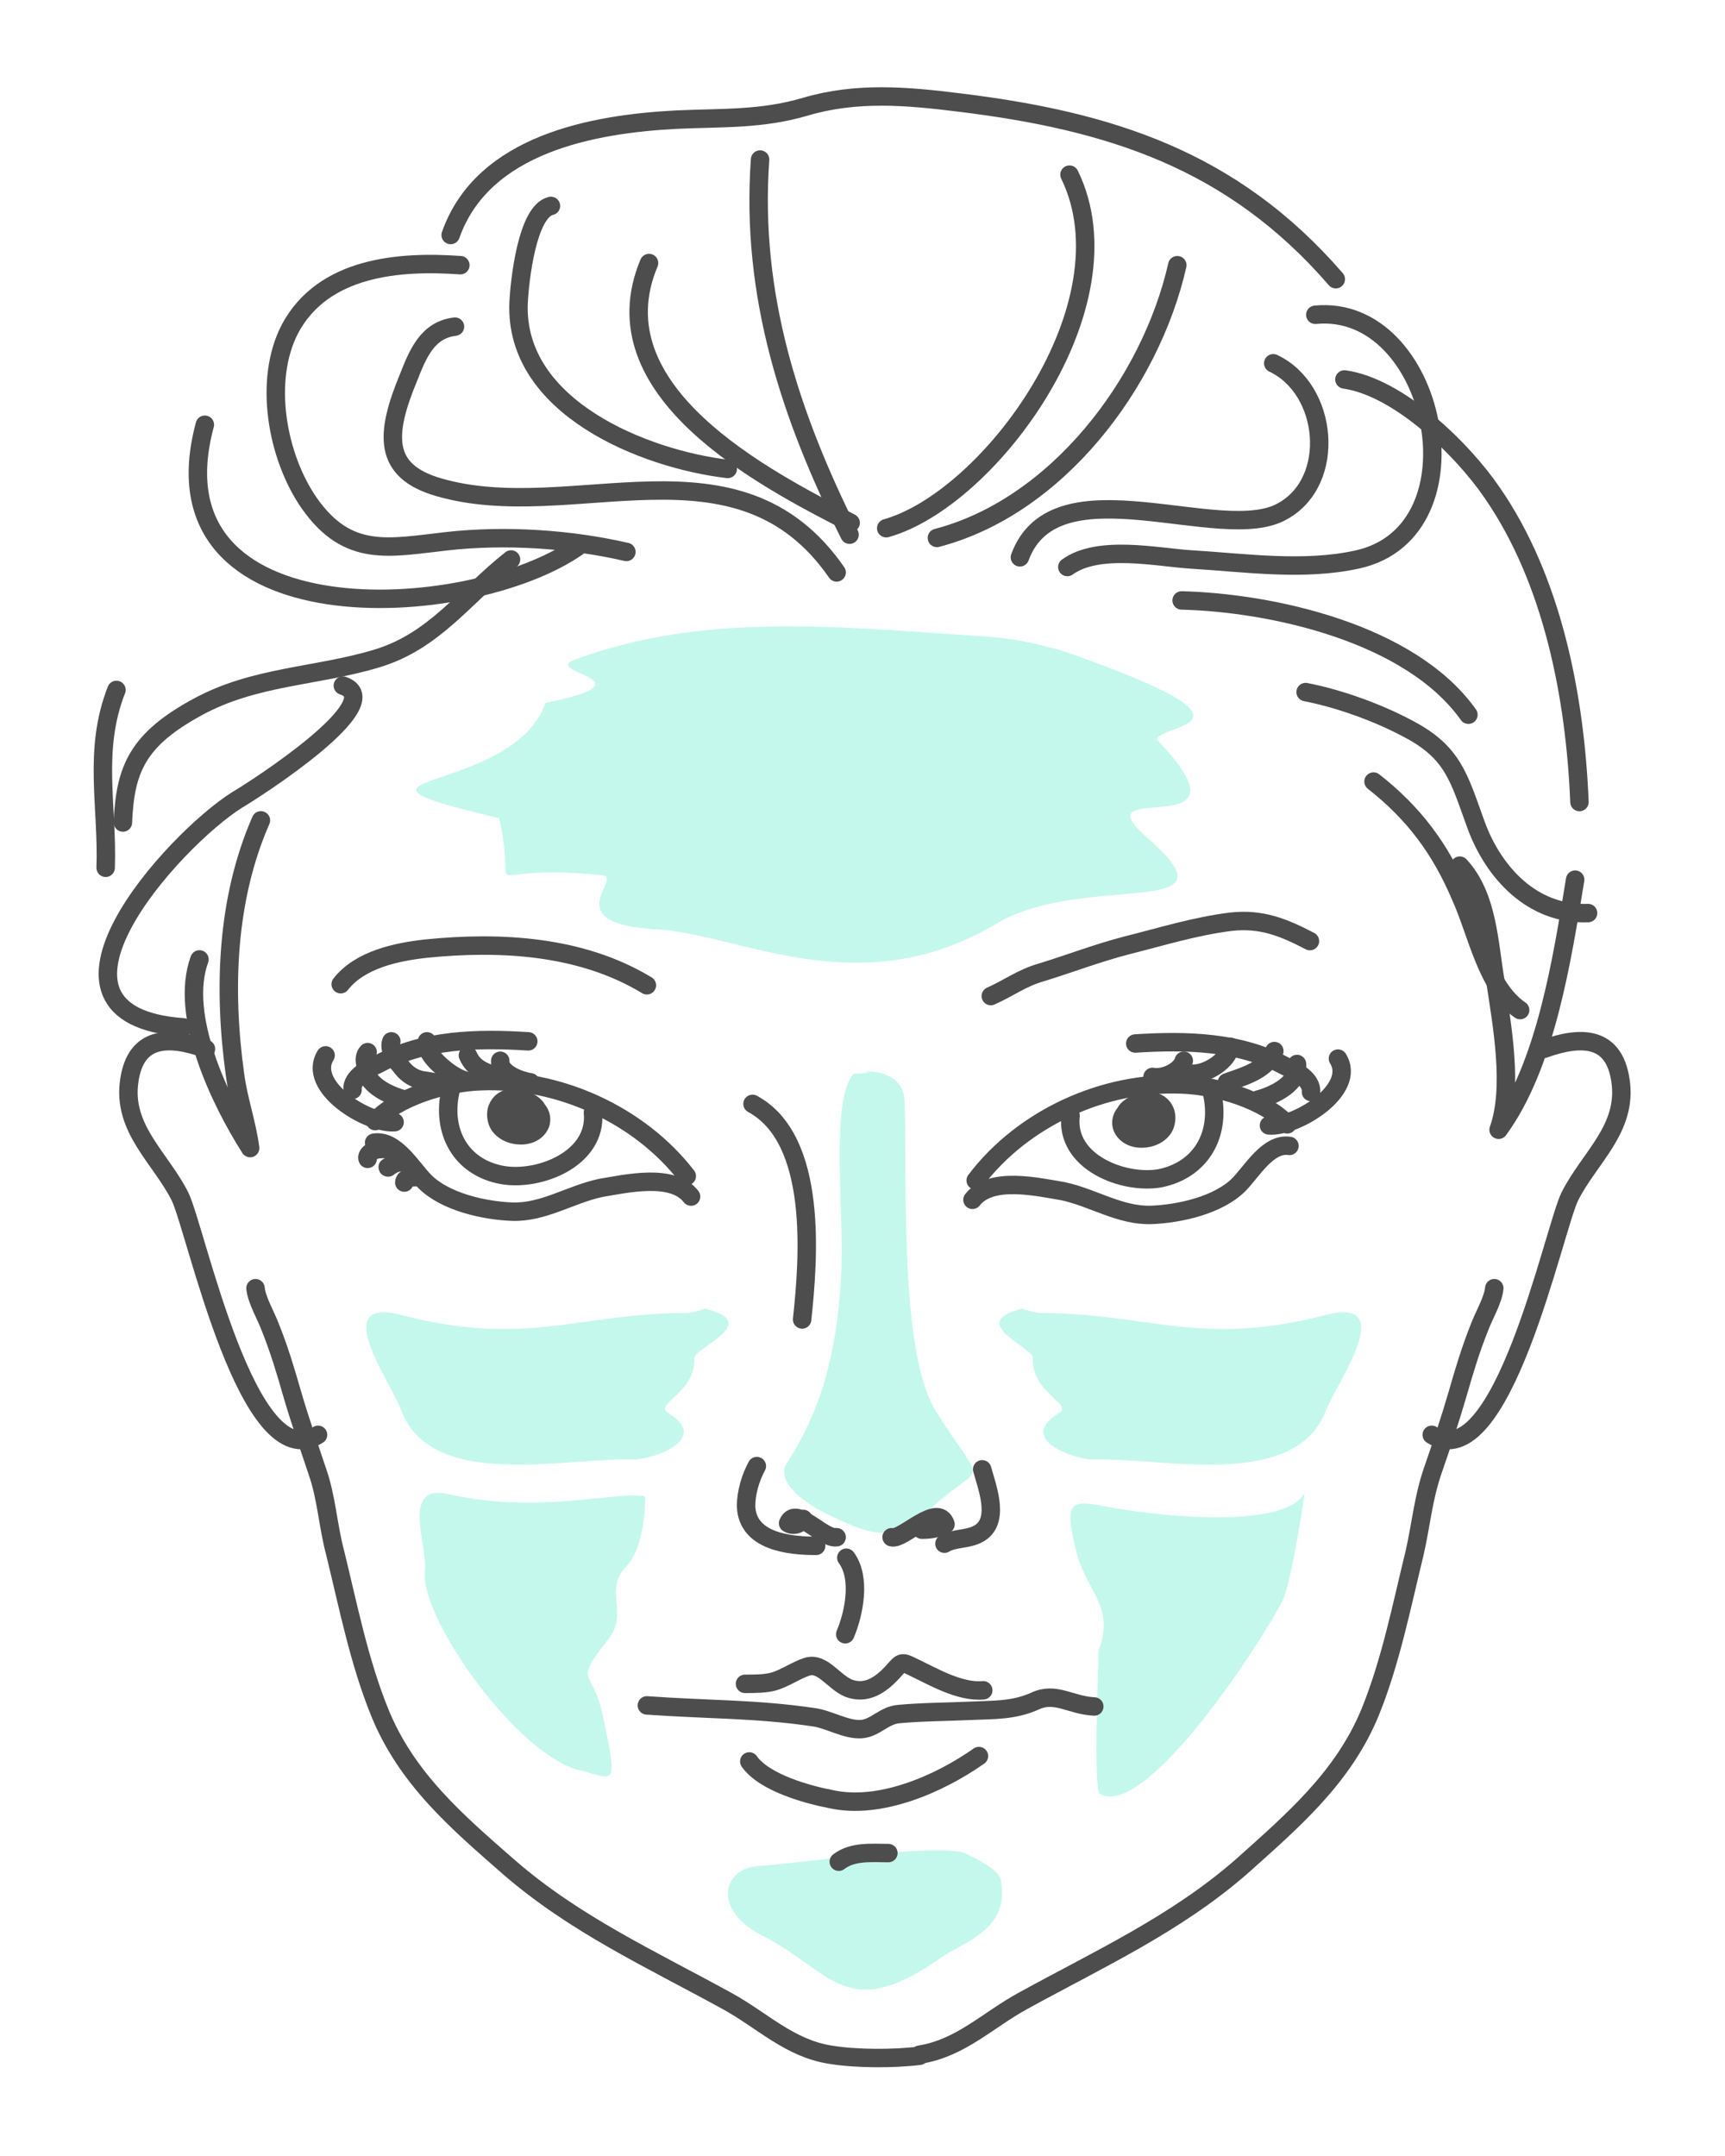 <?xml version="1.0" encoding="utf-8"?>
<!-- Generator: Adobe Illustrator 19.0.0, SVG Export Plug-In . SVG Version: 6.00 Build 0)  -->
<svg version="1.1" id="Layer_1" xmlns="http://www.w3.org/2000/svg" xmlns:xlink="http://www.w3.org/1999/xlink" x="0px" y="0px"
	 viewBox="-340 198.3 160 200" style="enable-background:new -340 198.3 160 200;" xml:space="preserve">
<style type="text/css">
	.st0{opacity:0.7;fill:#ADF5E4;enable-background:new    ;}
	.st1{fill:none;stroke:#4D4D4D;stroke-width:1.71;stroke-linecap:round;stroke-linejoin:round;stroke-miterlimit:10;}
</style>
<g id="Layer_1_2_">
	<g id="Layer_1_1_">
	</g>
	<g id="col:_light_green">
	</g>
	<g id="col:_orange">
	</g>
</g>
<g id="col:_red">
</g>
<g id="col:_light_green_1_">
</g>
<g id="lines_1_">
	<g>
		<path id="XMLID_1742_" class="st0" d="M-250.3,370.3c-2-1.2-16.6,1-19.4,1.1c-3.2,0.2-4.3,4,0.3,6.4c6.7,3.4,7.8,8.3,16.7,2.1
			c2.1-1.5,6.5-2.6,5.5-7.3C-247.4,371.7-249.7,370.6-250.3,370.3L-250.3,370.3z M-260.8,297.9c-2.3,2.4-0.8,13.5-1.2,19
			c-0.4,7.1-1.9,12.3-5,17.1c-1.2,1.8,1.9,3.8,3.2,4.5c3.3,1.6,6.4,3.3,9.3,0.5c5.9-5.7,6.2-2,1.3-9.8c-3.5-5.7-2.6-22.1-2.9-28.8
			c-0.1-3.5-5.5-2.6-3-2.6L-260.8,297.9z M-243.5,320.1c10,0,14.8,3.2,26.4,0.2c6.9-1.8,1.2,6.1,0.1,8.8c-2.8,7.5-15.2,4.4-21.4,4.6
			c-1.6,0.1-7.5-1.8-3.4-4.3c1.4-0.9-2.5-1.8-2.4-5.1c0.1-1-6.3-3.3-1-4.6C-244.9,319.8-243.9,320.1-243.5,320.1L-243.5,320.1z
			 M-219,336.8c-2,3.6-14.8,2-18.7,1.2c-3.3-0.7-3.4,0.1-2.6,3.7c0.9,4.3,3.8,5.4,2.2,9.7c0,0.1-0.5,13,0.1,13.3
			c4.3,2.5,15.3-14.5,17-18C-220.2,345-218.9,336.5-219,336.8L-219,336.8z M-280.2,337.1c-2.7-0.5-9.8,1.7-18.2-0.2
			c-4.5-1-1.9,4.7-2.2,7.2c-0.4,4.4,8.6,17,14.3,18.4c3.3,0.8,3.7,1.9,2.2-5.1c-0.9-4.4-2.8-2.8,0.5-7c2-2.5-0.5-4.5,1.7-6.8
			C-280.1,341.7-280.1,337.1-280.2,337.1L-280.2,337.1z M-276.3,320.1c-10,0-14.8,3.2-26.4,0.2c-6.9-1.8-1.1,6.1-0.1,8.8
			c2.8,7.5,15.1,4.4,21.4,4.6c1.6,0.1,7.5-1.8,3.4-4.3c-1.4-0.9,2.5-1.8,2.4-5.1c0-1,6.4-3.3,1-4.6
			C-274.9,319.8-275.9,320.1-276.3,320.1L-276.3,320.1z M-249.2,257.3c-12.7-0.8-25.4-2.3-37.5,2.2c-3.2,1.2,7.7,1.9-2.7,4
			c-3.1,8.8-22.5,6.4-4.3,10.7c1.9,8.3-2.8,4,9.6,5.3c1.9,0.2-4.3,4.5,4.9,5c7.8,0.4,18.8,7.1,31.6-0.5c8.2-4.9,22.9-0.2,14.1-7.9
			c-6.9-6,10.7,1.1,0.8-9.2c0.4-1.5,10.7-1.2-6.7-7.5C-242.5,258.2-245.8,257.5-249.2,257.3L-249.2,257.3z"/>
		<g id="XMLID_1601_">
			<path id="XMLID_1660_" class="st1" d="M-320.9,295.6c-3.6-1.3-6.5-1.1-7.1,2.9c-0.7,4.5,2.9,7.2,4.7,10.8
				c1.5,3.1,6.3,26.2,12.8,22.1"/>
			<path id="XMLID_1659_" class="st1" d="M-308.2,261.9c4.5,1.5-8.1,9.6-9.8,10.6c-5.9,3.7-20.7,20-5,21.1"/>
			<path id="XMLID_1658_" class="st1" d="M-328.6,274.6c0.2-5,1.4-7.7,6.9-10.7c5.3-2.9,10.9-2.8,16.6-4.5c5.4-1.6,8.2-5.8,12.5-9.2
				"/>
			<path id="XMLID_1657_" class="st1" d="M-321,237.7c-5.4,20,24.5,18.4,34.6,11.3"/>
			<path id="XMLID_1656_" class="st1" d="M-281.9,249.5c-5.2-1.2-11.2-1.6-16.6-1c-5.4,0.6-9.2,1.6-12.8-3.5
				c-3-4.3-4.3-11.4-1.8-16.2c3.1-5.8,10.2-6.3,15.8-5.9"/>
			<path id="XMLID_1655_" class="st1" d="M-297.8,228.6c-2.5,0.3-3.4,2.4-4.3,4.7c-2.2,5.3-2.4,8.7,2.8,10.2
				c12.4,3.6,27.7-5.4,36.9,7.9"/>
			<path id="XMLID_1654_" class="st1" d="M-288.9,217.4c-2.2,0.5-2.9,6.9-3,9c-0.4,9.7,11.7,14.5,19.4,15.4"/>
			<path id="XMLID_1653_" class="st1" d="M-279.8,222.7c-5,11.9,10.7,20,18.7,24.1"/>
			<path id="XMLID_1652_" class="st1" d="M-257.8,247.3c9.6-2.7,22.9-20.7,17-32.8"/>
			<path id="XMLID_1651_" class="st1" d="M-253.1,248.2c11.1-2.9,19.8-14.3,22.3-25.3"/>
			<path id="XMLID_1650_" class="st1" d="M-241,250.9c2.9-2.1,8.3-0.9,11.5-0.7c5,0.3,10.4,1.1,15.4,0c11.8-2.6,7.3-23.8-3.9-22.7"
				/>
			<path id="XMLID_1649_" class="st1" d="M-245.4,250c3.3-9,18.8-1,24.4-4.3c5-2.8,4.2-11.3-0.9-13.7"/>
			<path id="XMLID_1648_" class="st1" d="M-230.4,254c8.3,0.2,21.2,3,26.6,10.6"/>
			<path id="XMLID_1647_" class="st1" d="M-218.9,262.5c3.1,0.6,6.7,1.9,9.5,3.4c4.2,2.2,4.7,4.5,6.3,8.9c1.6,4.4,5.2,8.4,10.4,8.2"
				/>
			<path id="XMLID_1646_" class="st1" d="M-212.6,270.8c3.7,2.9,6.2,6.2,8.1,10.7c1.5,3.3,2.4,8.4,5.5,10.5"/>
			<path id="XMLID_1645_" class="st1" d="M-330.2,278.8c0.2-5.7-1.2-10.9,1-16.5"/>
			<path id="XMLID_1644_" class="st1" d="M-298.2,220.1c3-8.5,13.3-10.3,20.9-10.7c4.4-0.2,7.9,0,12-1.2c4.7-1.4,9.4-1,14.2-0.4
				c14,1.7,25.4,5.3,35,16.4"/>
			<path id="XMLID_1643_" class="st1" d="M-215.3,233.5c5,0.7,10.9,6.4,13.7,10.5c5.6,8.1,7.7,18.9,8.1,28.7"/>
			<path id="XMLID_1642_" class="st1" d="M-269.5,213.1c-0.9,12.6,2.8,23.8,8.3,34.8"/>
			<path id="XMLID_1641_" class="st1" d="M-321.5,287.3c-1.9,5.2,1.9,13.1,4.7,17.5c-0.3-2.3-1.1-4.5-1.4-6.8
				c-1.1-7.9-0.8-16.3,2.4-23.6"/>
			<path id="XMLID_1640_" class="st1" d="M-196.8,295.6c3.6-1.3,6.5-1.1,7.1,2.9c0.7,4.5-2.9,7.2-4.7,10.8
				c-1.5,3.1-6.3,26.2-12.8,22.1"/>
			<path id="XMLID_1639_" class="st1" d="M-201.4,317.8c-0.1,1.1-1,2.6-1.4,3.7c-0.8,2-1.4,4-2,6.1c-0.7,2.4-1.5,4.8-2.3,7.1
				c-0.9,2.6-1.1,5.1-1.7,7.7c-1.2,4.9-2.2,10-4.1,14.7c-2.5,6.1-7.2,10.1-12,14.4c-6.1,5.3-13.1,8.5-20.2,12.4
				c-3.3,1.8-5.8,4.4-9.6,5v0.1c-2.4,0.3-5.9,0.3-8.3-0.1c-3.8-0.6-6.3-3.2-9.6-5c-7.1-3.9-14.1-7.1-20.2-12.4
				c-4.8-4.2-9.5-8.2-12-14.4c-1.9-4.7-2.9-9.8-4.1-14.7c-0.7-2.6-0.8-5.2-1.7-7.7c-0.8-2.4-1.6-4.7-2.3-7.1c-0.6-2.1-1.2-4.1-2-6.1
				c-0.4-1.1-1.3-2.6-1.4-3.7"/>
			<path id="XMLID_1638_" class="st1" d="M-204.6,278.6c2.6,2.8,2.7,7.2,3.3,10.7c0.6,4,1.7,9.9,0.3,13.8c4.4-6,5.9-15.9,7.1-23.2"
				/>
			<path id="XMLID_1637_" class="st1" d="M-270.2,300.7c6.1,3.3,5.2,14.4,4.6,20"/>
			<path id="XMLID_1636_" class="st1" d="M-265.5,339.2c-0.3,0.5-0.9,0.7-1.4,0.4c0.7-1.7,3.2,1.5,4.5,1.3"/>
			<path id="XMLID_1635_" class="st1" d="M-257.3,340.9c1,0.3,4.3-3.3,5-1.2c-0.7,0.4-1.4,0.5-2.2,0.5"/>
			<path id="XMLID_1634_" class="st1" d="M-305.2,302.3c2-2.2,6.5-3.6,9.8-3.7c7.2-0.3,14.7,3.1,19.1,8.8"/>
			<path id="XMLID_1633_" class="st1" d="M-305.3,304.3c2-0.3,3.5,2.4,4.7,3.6c1.9,1.9,5.5,2.7,8.1,2.8c2.9,0.1,5.4-1.6,8.2-2.2
				c2.4-0.4,6.7-1.4,8.4,0.8"/>
			<path id="XMLID_1632_" class="st1" d="M-309.8,296.2c-1.8,2.9,3.9,6.4,6.4,6.2"/>
			<path id="XMLID_1631_" class="st1" d="M-302.5,300.3c-1.4-0.4-3.8-1.4-3.6-3.3c-0.1-0.3-0.1-0.8,0.2-1.1"/>
			<path id="XMLID_1630_" class="st1" d="M-308.4,289.6c1.8-2.3,5.2-3,7.9-3.3c6.9-0.7,14.4-0.3,20.5,3.4"/>
			<path id="XMLID_1629_" class="st1" d="M-248.1,290.7c1.6-0.7,2.9-1.7,4.7-2.2c2.6-0.8,5.2-1.8,7.9-2.5c3.2-0.8,6.4-1.8,9.7-2.2
				c2.8-0.3,4.8,0.5,7.3,1.8"/>
			<path id="XMLID_1628_" class="st1" d="M-298.2,299.4c-0.9,3.8,0.9,7.2,4.8,7.9c3.4,0.6,8.8-1.5,8.4-5.8"/>
			<path id="XMLID_1627_" class="st1" d="M-293.4,301.4c-1.5,2.9,6.2,0.7,2-1.1c-1.4-0.6-2.9,0.3-2.5,1.9s3.3,2,4,0.4
				c0.5-1.3-1.3-2.6-2.6-1.8c-1.1,0.7-0.3,2.1,0.9,2c1.4-0.1,1.5-2.1,0.1-1.9c-1,0.1-1.1,1.8,0.1,1.7c0.2-0.7-0.2-1.2-0.9-1.4
				c-0.1,0.7-0.1,1.3,0.3,1.9"/>
			<path id="XMLID_1626_" class="st1" d="M-307.3,299.4c-0.1-1.2,1.5-2,2.4-2.4c4.2-2.3,9.2-2.4,13.9-2.1"/>
			<path id="XMLID_1625_" class="st1" d="M-220.6,302.6c-2-2.2-6.5-3.6-9.8-3.7c-7.2-0.3-14.7,3.1-19.1,8.9"/>
			<path id="XMLID_1624_" class="st1" d="M-220.4,304.6c-2-0.3-3.5,2.4-4.7,3.6c-1.9,1.9-5.5,2.7-8.1,2.8c-2.9,0.1-5.4-1.6-8.2-2.2
				c-2.4-0.4-6.7-1.4-8.4,0.8"/>
			<path id="XMLID_1623_" class="st1" d="M-215.9,296.5c1.8,2.9-3.9,6.4-6.4,6.2"/>
			<path id="XMLID_1622_" class="st1" d="M-219.7,297c0.2,1.8-2.1,2.9-3.6,3.3"/>
			<path id="XMLID_1621_" class="st1" d="M-221.8,295.8c-0.8,1.8-2.7,2.3-4.4,2.9"/>
			<path id="XMLID_1620_" class="st1" d="M-225.9,295.4c-0.2,1.3-2.1,2.5-3.4,2.5"/>
			<path id="XMLID_1619_" class="st1" d="M-230.2,296.7c-0.3,1-1.9,1.7-2.9,1.5"/>
			<path id="XMLID_1618_" class="st1" d="M-227.6,299.6c0.9,3.8-0.9,7.2-4.8,8c-3.4,0.6-8.8-1.5-8.3-5.8"/>
			<path id="XMLID_1617_" class="st1" d="M-232.4,301.7c1.5,2.9-6.2,0.7-2-1.1c1.4-0.6,2.9,0.3,2.5,1.9c-0.4,1.6-3.3,2-4,0.4
				c-0.5-1.3,1.3-2.6,2.6-1.8c1.1,0.7,0.3,2.1-0.9,2c-1.4-0.1-1.5-2-0.1-1.9c1,0.1,1.1,1.8-0.1,1.7c-0.2-0.7,0.2-1.2,0.9-1.4
				c0.1,0.7,0.1,1.3-0.3,1.8"/>
			<path id="XMLID_1616_" class="st1" d="M-218.4,299.6c0.1-1.2-1.5-2-2.4-2.4c-4.2-2.3-9.2-2.4-13.9-2.1"/>
			<path id="XMLID_1615_" class="st1" d="M-303.7,294.9c-0.3,0.7,0.4,1.8,0.8,2.2c0.5,0.7,1.1,1.2,2,1.4c0.7,0.1,1.4,0.2,2.2,0.5"/>
			<path id="XMLID_1614_" class="st1" d="M-300.4,294.9c-0.1,0.8,0.5,1.5,1,2c0.7,0.7,2.7,2.3,3.8,1.5"/>
			<path id="XMLID_1613_" class="st1" d="M-296.6,296.2c0.6,1.4,1.8,1.6,3.1,2.1"/>
			<path id="XMLID_1612_" class="st1" d="M-293.6,296.7c-0.1,1.2,2,1.9,2.8,2"/>
			<path id="XMLID_1611_" class="st1" d="M-305.9,305.8c-0.1-0.2,0.1-0.5,0.3-0.6c0.4-0.4,1.2-0.3,1.7-0.3"/>
			<path id="XMLID_1610_" class="st1" d="M-304,306.6C-304,306.5-304.1,306.6-304,306.6c0.5-0.4,0.9-0.5,1.5-0.5"/>
			<path id="XMLID_1609_" class="st1" d="M-302.5,308c0-0.5,0.8-0.5,1.1-0.5"/>
			<path id="XMLID_1608_" class="st1" d="M-270.9,354.5c0.9,0,1.8,0,2.6-0.2c1.1-0.3,2.2-1.1,3.2-1.4c1.4-0.4,2.4,1.4,3.8,2
				c1.6,0.6,2.9-0.2,4.1-1.5c0.8-0.9,0.8-1,1.8-0.5c1.9,0.9,4.4,2.4,6.6,2.2"/>
			<path id="XMLID_1607_" class="st1" d="M-280,356.5c5.5,0.4,10.1,0.3,15.5,1.1c1.4,0.2,3,1.2,4.4,1.1c1.3-0.1,2.1-1.3,3.5-1.4
				c2.2-0.2,4.5-0.2,6.7-0.3c2-0.1,3.9,0,5.9-0.9c1.9-0.9,3.3,0.4,5.5,0.5"/>
			<path id="XMLID_1606_" class="st1" d="M-262.2,371c1.3-1,3.1-0.8,4.6-0.8"/>
			<path id="XMLID_1605_" class="st1" d="M-270.5,361.7c1.4,2,5.5,3.1,7.6,3.5c4.5,1,10-1.4,13.7-4"/>
			<path id="XMLID_1604_" class="st1" d="M-269.8,334.3c-0.6,1.1-1,2.5-1,3.7c0.1,3.3,4,3.7,6.5,3.7"/>
			<path id="XMLID_1603_" class="st1" d="M-252.4,341.5c0.8-0.5,2-0.4,2.9-0.8c2.4-1,1.1-4.3,0.6-6.1"/>
			<path id="XMLID_1602_" class="st1" d="M-261.5,342.8c1.4,1.9,0.7,5.2-0.1,7.1"/>
		</g>
	</g>
</g>
</svg>
